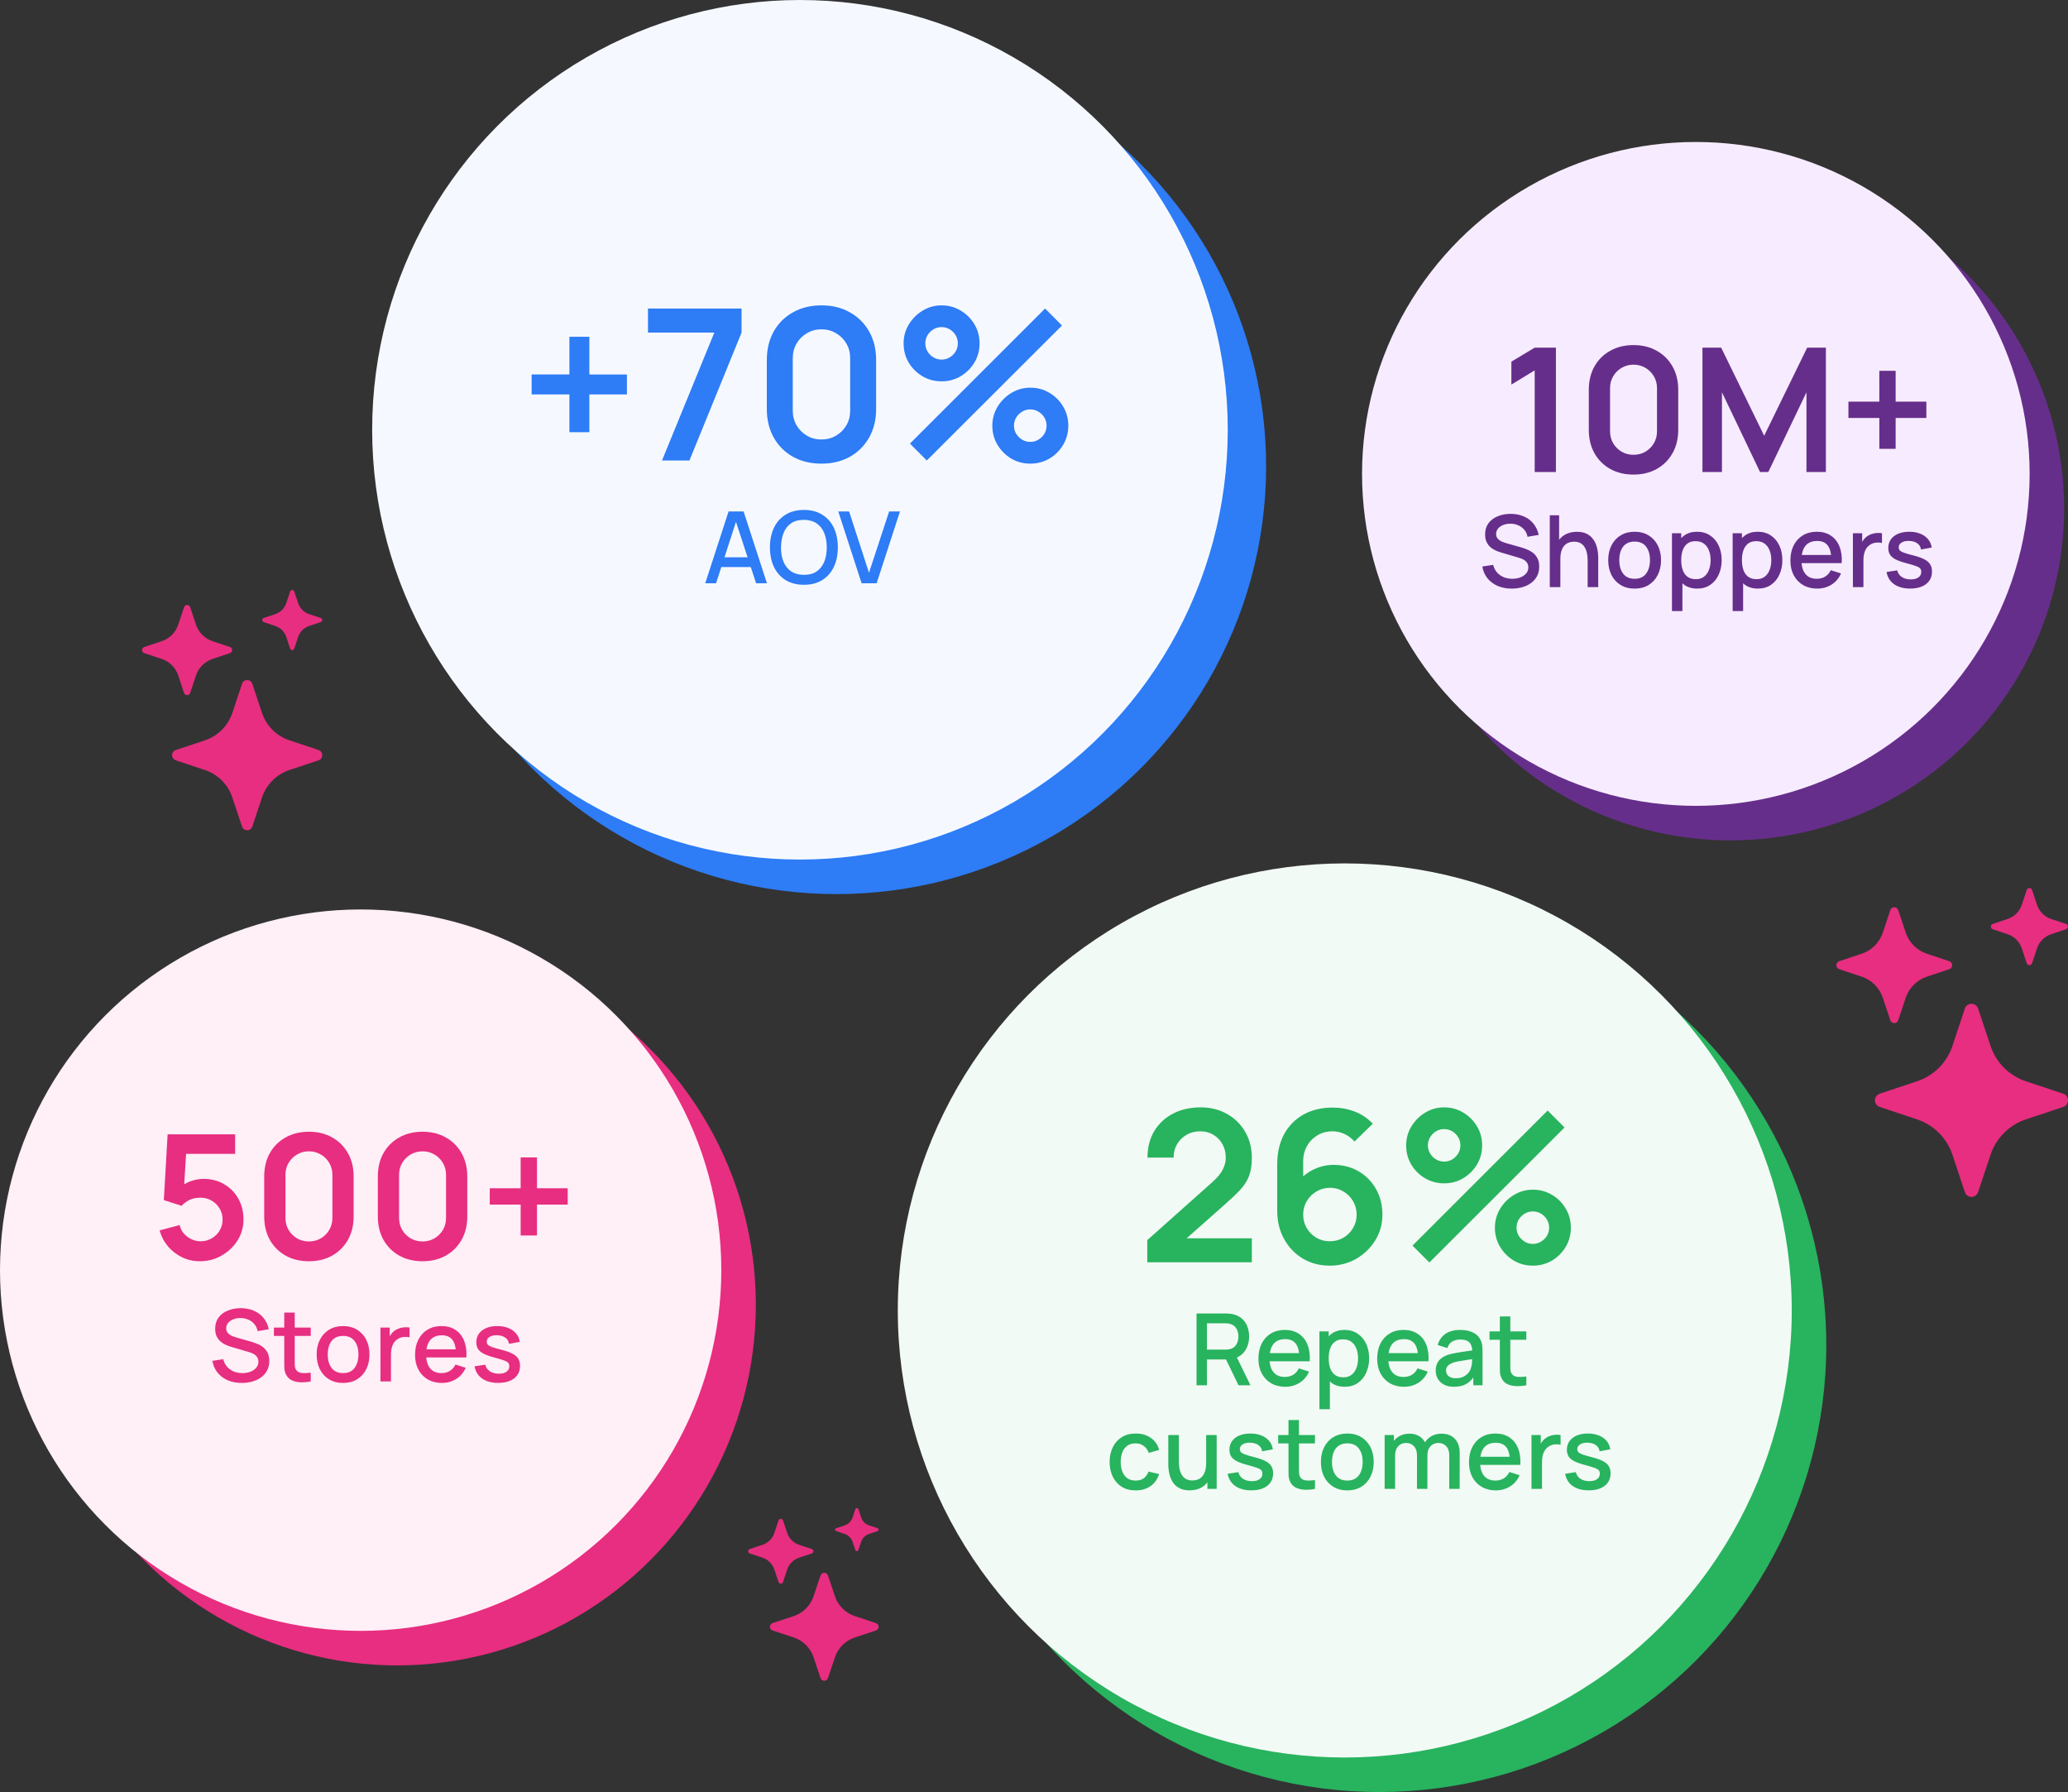 <svg width="539" height="467" viewBox="0 0 539 467" fill="none" xmlns="http://www.w3.org/2000/svg"><rect x="0" y="0" width="539" height="467" fill="#333333" stroke="none"/><ellipse cx="218" cy="121.5" rx="112" ry="111.5" fill="#2E7CF6"/><ellipse cx="451" cy="132.5" rx="87" ry="86.5" fill="#662E8B"/><circle cx="359.5" cy="350.5" r="116.5" fill="#28B35F"/><ellipse cx="103.5" cy="340" rx="93.5" ry="94" fill="#E72E80"/><circle cx="94" cy="331" r="94" fill="#FFEFF6"/><path d="M52.101 328.675c-1.65 0-3.188-.337-4.612-1.013-1.425-.69-2.655-1.635-3.69-2.835-1.02-1.2-1.755-2.595-2.205-4.185l5.22-1.395c.21.87.593 1.62 1.147 2.25.57.63 1.23 1.118 1.98 1.463.765.345 1.552.517 2.362.517 1.05 0 2.01-.255 2.88-.765.87-.51 1.56-1.192 2.07-2.047.51-.87.765-1.83.765-2.88 0-1.05-.263-2.003-.787-2.858-.51-.87-1.2-1.552-2.07-2.047-.87-.51-1.823-.765-2.857-.765-1.245 0-2.28.225-3.105.675-.81.45-1.433.93-1.867 1.44l-4.635-1.485.99-17.145h17.595v5.085H46.588l2.025-1.913-.72 11.925-.99-1.215c.84-.765 1.815-1.335 2.925-1.71 1.11-.375 2.183-.562 3.217-.562 2.025 0 3.817.465 5.378 1.395 1.575.915 2.805 2.167 3.69 3.757.9 1.59 1.35 3.398 1.35 5.423s-.525 3.862-1.575 5.512c-1.05 1.635-2.438 2.94-4.162 3.915-1.71.976-3.585 1.463-5.625 1.463zm28.415 0c-2.295 0-4.32-.487-6.075-1.463-1.755-.99-3.127-2.362-4.117-4.117-.975-1.755-1.462-3.78-1.462-6.075v-10.44c0-2.295.487-4.32 1.462-6.075.99-1.755 2.362-3.12 4.117-4.095 1.755-.99 3.78-1.485 6.075-1.485 2.295 0 4.312.495 6.053 1.485 1.755.975 3.127 2.34 4.117 4.095.99 1.755 1.485 3.78 1.485 6.075v10.44c0 2.295-.495 4.32-1.485 6.075-.99 1.755-2.362 3.127-4.117 4.117-1.74.976-3.757 1.463-6.053 1.463zm0-5.153c1.14 0 2.175-.27 3.105-.81.93-.555 1.665-1.29 2.205-2.205.54-.93.81-1.965.81-3.105v-11.227c0-1.155-.27-2.19-.81-3.105-.54-.93-1.275-1.665-2.205-2.205-.93-.555-1.965-.833-3.105-.833-1.14 0-2.175.278-3.105.833-.93.54-1.665 1.275-2.205 2.205-.54.915-.81 1.95-.81 3.105v11.227c0 1.14.27 2.175.81 3.105.54.915 1.275 1.65 2.205 2.205.93.54 1.965.81 3.105.81zm29.619 5.153c-2.295 0-4.32-.487-6.075-1.463-1.755-.99-3.128-2.362-4.118-4.117-.975-1.755-1.462-3.78-1.462-6.075v-10.44c0-2.295.487-4.32 1.462-6.075.99-1.755 2.363-3.12 4.118-4.095 1.755-.99 3.78-1.485 6.075-1.485 2.295 0 4.312.495 6.052 1.485 1.755.975 3.128 2.34 4.118 4.095.99 1.755 1.485 3.78 1.485 6.075v10.44c0 2.295-.495 4.32-1.485 6.075-.99 1.755-2.363 3.127-4.118 4.117-1.74.976-3.757 1.463-6.052 1.463zm0-5.153c1.14 0 2.175-.27 3.105-.81.93-.555 1.665-1.29 2.205-2.205.54-.93.81-1.965.81-3.105v-11.227c0-1.155-.27-2.19-.81-3.105-.54-.93-1.275-1.665-2.205-2.205-.93-.555-1.965-.833-3.105-.833s-2.175.278-3.105.833c-.93.54-1.665 1.275-2.205 2.205-.54.915-.81 1.95-.81 3.105v11.227c0 1.14.27 2.175.81 3.105.54.915 1.275 1.65 2.205 2.205.93.54 1.965.81 3.105.81zm25.569-1.552v-8.055h-8.055v-4.253h8.055v-8.032h4.252v8.032h8.01v4.253h-8.01v8.055h-4.252zM63.011 360.39c-1.343 0-2.557-.23-3.64-.689-1.075-.468-1.963-1.131-2.665-1.989-.693-.867-1.144-1.894-1.352-3.081l2.834-.429c.286 1.144.884 2.037 1.794 2.678.91.633 1.972.949 3.185.949.754 0 1.447-.117 2.08-.351.633-.243 1.14-.585 1.521-1.027.39-.451.585-.988.585-1.612 0-.338-.061-.637-.182-.897-.113-.26-.273-.485-.481-.676-.199-.199-.446-.368-.741-.507-.286-.147-.602-.273-.949-.377l-4.797-1.417c-.468-.139-.945-.316-1.43-.533-.485-.225-.932-.516-1.339-.871-.399-.364-.724-.81-.975-1.339-.251-.537-.377-1.187-.377-1.95 0-1.153.295-2.128.884-2.925.598-.806 1.404-1.413 2.418-1.82 1.014-.416 2.149-.624 3.406-.624 1.265.017 2.396.243 3.393.676 1.005.433 1.837 1.057 2.496 1.872.667.806 1.127 1.785 1.378 2.938l-2.912.494c-.13-.702-.407-1.304-.832-1.807-.425-.511-.945-.901-1.56-1.17-.615-.277-1.283-.42-2.002-.429-.693-.017-1.33.087-1.911.312-.572.225-1.031.542-1.378.949-.338.407-.507.875-.507 1.404 0 .52.152.94.455 1.261.303.321.676.576 1.118.767.451.182.897.334 1.339.455l3.458.975c.433.121.923.286 1.469.494.555.199 1.088.481 1.599.845.52.364.949.849 1.287 1.456.338.598.507 1.352.507 2.262 0 .945-.191 1.777-.572 2.496-.381.711-.906 1.309-1.573 1.794-.659.477-1.421.836-2.288 1.079-.867.243-1.781.364-2.743.364zm17.98-.39c-.884.173-1.751.247-2.6.221-.849-.026-1.608-.191-2.275-.494s-1.17-.78-1.508-1.43c-.303-.581-.468-1.17-.494-1.768-.017-.607-.026-1.291-.026-2.054V342.06h2.73v12.285c0 .563.004 1.053.013 1.469.017.416.108.767.273 1.053.312.537.806.845 1.482.923.685.069 1.486.039 2.405-.091V360zm-9.594-11.856v-2.184h9.594v2.184h-9.594zm18.016 12.246c-1.404 0-2.622-.316-3.653-.949-1.031-.633-1.829-1.504-2.392-2.613-.555-1.118-.832-2.405-.832-3.861 0-1.465.286-2.752.858-3.861.572-1.118 1.374-1.985 2.405-2.6 1.031-.624 2.236-.936 3.614-.936 1.404 0 2.622.316 3.653.949 1.031.633 1.829 1.504 2.392 2.613.563 1.109.845 2.388.845 3.835 0 1.465-.286 2.756-.858 3.874-.563 1.109-1.361 1.98-2.392 2.613-1.031.624-2.245.936-3.64.936zm0-2.561c1.343 0 2.344-.451 3.003-1.352.667-.91 1.001-2.08 1.001-3.51 0-1.465-.338-2.635-1.014-3.51-.667-.884-1.664-1.326-2.99-1.326-.91 0-1.66.208-2.249.624-.589.407-1.027.975-1.313 1.703-.286.719-.429 1.556-.429 2.509 0 1.473.338 2.652 1.014 3.536.676.884 1.668 1.326 2.977 1.326zM99.161 360v-14.04h2.418v3.406l-.338-.442c.173-.451.398-.862.676-1.235.277-.381.598-.693.962-.936.355-.26.749-.459 1.183-.598.442-.147.892-.234 1.352-.26.459-.035.901-.013 1.326.065v2.548c-.46-.121-.971-.156-1.534-.104-.555.052-1.066.23-1.534.533-.442.286-.793.633-1.053 1.04-.252.407-.434.862-.546 1.365-.113.494-.169 1.018-.169 1.573V360h-2.743zm16.028.39c-1.396 0-2.622-.303-3.679-.91-1.049-.615-1.868-1.469-2.457-2.561-.581-1.101-.871-2.375-.871-3.822 0-1.534.286-2.864.858-3.991.58-1.127 1.386-1.998 2.418-2.613 1.031-.615 2.231-.923 3.601-.923 1.43 0 2.647.334 3.653 1.001 1.005.659 1.755 1.599 2.249 2.821.502 1.222.702 2.674.598 4.355h-2.717v-.988c-.018-1.629-.33-2.834-.936-3.614-.598-.78-1.513-1.17-2.743-1.17-1.361 0-2.384.429-3.068 1.287-.685.858-1.027 2.097-1.027 3.718 0 1.543.342 2.739 1.027 3.588.684.841 1.672 1.261 2.964 1.261.849 0 1.581-.191 2.197-.572.624-.39 1.109-.945 1.456-1.664l2.665.845c-.546 1.257-1.374 2.232-2.483 2.925-1.11.685-2.345 1.027-3.705 1.027zm-5.005-6.643v-2.119h10.023v2.119h-10.023zm19.66 6.63c-1.707 0-3.098-.377-4.173-1.131-1.074-.754-1.733-1.816-1.976-3.185l2.782-.429c.174.728.572 1.304 1.196 1.729.633.416 1.417.624 2.353.624.85 0 1.513-.173 1.989-.52.486-.347.728-.823.728-1.43 0-.355-.086-.641-.26-.858-.164-.225-.515-.438-1.053-.637-.537-.199-1.356-.446-2.457-.741-1.204-.312-2.162-.646-2.873-1.001-.702-.364-1.204-.784-1.508-1.261-.294-.485-.442-1.07-.442-1.755 0-.849.226-1.59.676-2.223.451-.633 1.084-1.122 1.898-1.469.824-.347 1.786-.52 2.886-.52 1.075 0 2.033.169 2.873.507.841.338 1.521.819 2.041 1.443.52.615.832 1.339.936 2.171l-2.782.507c-.095-.676-.411-1.209-.949-1.599-.537-.39-1.235-.602-2.093-.637-.823-.035-1.49.104-2.002.416-.511.303-.767.724-.767 1.261 0 .312.096.576.286.793.2.217.581.425 1.144.624.564.199 1.396.438 2.496.715 1.179.303 2.115.641 2.808 1.014.694.364 1.188.802 1.482 1.313.304.503.455 1.114.455 1.833 0 1.387-.507 2.474-1.521 3.263-1.005.789-2.396 1.183-4.173 1.183z" fill="#E72E80"/><circle cx="350.5" cy="341.5" r="116.5" fill="#F2FAF5"/><path d="M299.027 328.945v-5.775l16.94-15.098c1.32-1.173 2.237-2.282 2.75-3.327.513-1.045.77-2.053.77-3.025 0-1.32-.284-2.493-.852-3.52-.569-1.045-1.357-1.87-2.365-2.475-.99-.605-2.136-.908-3.438-.908-1.375 0-2.594.321-3.657.963-1.045.623-1.861 1.457-2.448 2.502-.587 1.045-.862 2.173-.825 3.383h-6.82c0-2.64.587-4.941 1.76-6.903 1.192-1.961 2.823-3.483 4.895-4.565 2.09-1.081 4.501-1.622 7.233-1.622 2.53 0 4.803.568 6.82 1.705 2.016 1.118 3.602 2.677 4.757 4.675 1.155 1.98 1.733 4.262 1.733 6.847 0 1.889-.257 3.475-.77 4.758-.514 1.283-1.284 2.466-2.31 3.547-1.009 1.082-2.265 2.283-3.768 3.603l-12.017 10.642-.605-1.65h19.47v6.243h-27.253zm47.559.88c-2.585 0-4.914-.605-6.985-1.815-2.054-1.228-3.685-2.924-4.895-5.088-1.21-2.163-1.815-4.647-1.815-7.452v-12.045c0-3.007.596-5.619 1.787-7.838 1.21-2.218 2.897-3.932 5.06-5.142 2.182-1.21 4.712-1.815 7.59-1.815 1.999 0 3.896.339 5.693 1.017 1.796.66 3.391 1.724 4.785 3.19l-4.785 4.648c-.697-.825-1.549-1.476-2.558-1.953-.99-.476-2.035-.715-3.135-.715-1.54 0-2.887.367-4.042 1.1-1.155.715-2.054 1.66-2.695 2.833-.624 1.173-.935 2.429-.935 3.767v6.573l-1.21-1.32c1.136-1.32 2.502-2.347 4.097-3.08 1.595-.752 3.264-1.128 5.005-1.128 2.494 0 4.694.569 6.6 1.705 1.907 1.119 3.41 2.659 4.51 4.62 1.1 1.944 1.65 4.162 1.65 6.655 0 2.475-.632 4.721-1.897 6.738-1.247 1.998-2.906 3.593-4.978 4.785-2.071 1.173-4.354 1.76-6.847 1.76zm0-6.353c1.283 0 2.456-.302 3.52-.907 1.063-.623 1.906-1.458 2.53-2.503.641-1.063.962-2.236.962-3.52 0-1.283-.311-2.456-.935-3.52-.623-1.063-1.466-1.906-2.53-2.53-1.045-.641-2.209-.962-3.492-.962-1.284 0-2.457.321-3.52.962-1.064.624-1.907 1.467-2.53 2.53-.624 1.064-.935 2.237-.935 3.52 0 1.247.302 2.402.907 3.465.624 1.045 1.458 1.889 2.503 2.53 1.063.624 2.236.935 3.52.935zM372.551 329l-4.4-4.4 35.227-35.2 4.4 4.427L372.551 329zm26.977.825c-1.815 0-3.474-.44-4.977-1.32-1.485-.898-2.677-2.09-3.575-3.575-.898-1.503-1.348-3.172-1.348-5.005 0-1.797.459-3.447 1.375-4.95.917-1.503 2.127-2.704 3.63-3.603 1.504-.898 3.135-1.347 4.895-1.347 1.815 0 3.475.449 4.978 1.347 1.503.88 2.695 2.072 3.575 3.575.898 1.485 1.347 3.145 1.347 4.978 0 1.833-.449 3.502-1.347 5.005-.88 1.485-2.072 2.677-3.575 3.575-1.503.88-3.163 1.32-4.978 1.32zm0-5.665c.752 0 1.449-.193 2.09-.578.66-.385 1.183-.898 1.568-1.54.385-.641.577-1.347.577-2.117s-.192-1.476-.577-2.118c-.385-.641-.908-1.155-1.568-1.54-.641-.385-1.338-.577-2.09-.577-.77 0-1.475.192-2.117.577-.642.385-1.164.899-1.568 1.54-.385.642-.577 1.348-.577 2.118 0 .77.192 1.476.577 2.117.404.642.926 1.155 1.568 1.54s1.347.578 2.117.578zm-23.127-15.785c-1.815 0-3.474-.44-4.978-1.32-1.503-.898-2.704-2.09-3.602-3.575-.88-1.503-1.32-3.172-1.32-5.005 0-1.797.458-3.447 1.375-4.95.917-1.503 2.127-2.704 3.63-3.603 1.503-.898 3.135-1.347 4.895-1.347 1.815 0 3.465.449 4.95 1.347 1.503.88 2.704 2.072 3.602 3.575.899 1.485 1.348 3.145 1.348 4.978 0 1.833-.449 3.502-1.348 5.005-.898 1.485-2.099 2.677-3.602 3.575-1.485.88-3.135 1.32-4.95 1.32zm0-5.665c.77 0 1.476-.193 2.117-.578.642-.385 1.155-.898 1.54-1.539.385-.642.578-1.348.578-2.118 0-.77-.193-1.476-.578-2.118-.385-.641-.898-1.155-1.54-1.54-.641-.385-1.347-.577-2.117-.577s-1.476.192-2.118.577c-.641.385-1.155.899-1.54 1.54-.385.642-.577 1.348-.577 2.118 0 .77.192 1.476.577 2.118.385.641.899 1.154 1.54 1.539.642.385 1.348.578 2.118.578zM311.861 361v-18.72h7.566c.182 0 .407.009.676.026.268.009.524.035.767.078 1.04.165 1.906.52 2.6 1.066.702.546 1.226 1.235 1.573 2.067.346.832.52 1.751.52 2.756 0 1.491-.382 2.778-1.144 3.861-.763 1.075-1.907 1.746-3.432 2.015l-1.105.13h-5.304V361h-2.717zm10.946 0l-3.692-7.618 2.743-.702 4.056 8.32h-3.107zm-8.229-9.295h4.745c.173 0 .364-.009.572-.026.216-.017.42-.048.611-.091.554-.13 1.001-.368 1.339-.715.338-.355.58-.763.728-1.222.147-.459.221-.919.221-1.378 0-.459-.074-.914-.221-1.365-.148-.459-.39-.862-.728-1.209-.338-.355-.785-.598-1.339-.728-.191-.052-.395-.087-.611-.104-.208-.017-.399-.026-.572-.026h-4.745v6.864zm20.42 9.685c-1.395 0-2.622-.303-3.679-.91-1.049-.615-1.868-1.469-2.457-2.561-.581-1.101-.871-2.375-.871-3.822 0-1.534.286-2.864.858-3.991.581-1.127 1.387-1.998 2.418-2.613 1.031-.615 2.232-.923 3.601-.923 1.43 0 2.648.334 3.653 1.001 1.005.659 1.755 1.599 2.249 2.821.503 1.222.702 2.674.598 4.355h-2.717v-.988c-.017-1.629-.329-2.834-.936-3.614-.598-.78-1.512-1.17-2.743-1.17-1.361 0-2.383.429-3.068 1.287-.685.858-1.027 2.097-1.027 3.718 0 1.543.342 2.739 1.027 3.588.685.841 1.673 1.261 2.964 1.261.849 0 1.582-.191 2.197-.572.624-.39 1.109-.945 1.456-1.664l2.665.845c-.546 1.257-1.374 2.232-2.483 2.925-1.109.685-2.344 1.027-3.705 1.027zm-5.005-6.643v-2.119h10.023v2.119h-10.023zm20.502 6.643c-1.344 0-2.47-.325-3.38-.975-.91-.659-1.599-1.547-2.067-2.665-.468-1.118-.702-2.379-.702-3.783s.229-2.665.689-3.783c.468-1.118 1.152-1.998 2.054-2.639.91-.65 2.028-.975 3.354-.975 1.317 0 2.452.325 3.406.975.962.641 1.703 1.521 2.223 2.639.52 1.109.78 2.37.78 3.783 0 1.404-.26 2.669-.78 3.796-.512 1.118-1.244 2.002-2.197 2.652-.945.65-2.072.975-3.38.975zm-6.604 5.85v-20.28h2.418v10.101h.312v10.179h-2.73zm6.227-8.307c.866 0 1.581-.221 2.145-.663.572-.442.996-1.036 1.274-1.781.286-.754.429-1.595.429-2.522 0-.919-.143-1.751-.429-2.496-.278-.745-.707-1.339-1.287-1.781-.581-.442-1.322-.663-2.223-.663-.85 0-1.552.208-2.106.624-.546.416-.954.997-1.222 1.742-.26.745-.39 1.603-.39 2.574 0 .971.13 1.829.39 2.574.26.745.671 1.33 1.235 1.755.563.425 1.291.637 2.184.637zm15.831 2.457c-1.395 0-2.622-.303-3.679-.91-1.049-.615-1.868-1.469-2.457-2.561-.581-1.101-.871-2.375-.871-3.822 0-1.534.286-2.864.858-3.991.581-1.127 1.387-1.998 2.418-2.613 1.031-.615 2.232-.923 3.601-.923 1.43 0 2.648.334 3.653 1.001 1.005.659 1.755 1.599 2.249 2.821.503 1.222.702 2.674.598 4.355h-2.717v-.988c-.017-1.629-.329-2.834-.936-3.614-.598-.78-1.512-1.17-2.743-1.17-1.361 0-2.383.429-3.068 1.287-.685.858-1.027 2.097-1.027 3.718 0 1.543.342 2.739 1.027 3.588.685.841 1.673 1.261 2.964 1.261.849 0 1.582-.191 2.197-.572.624-.39 1.109-.945 1.456-1.664l2.665.845c-.546 1.257-1.374 2.232-2.483 2.925-1.109.685-2.344 1.027-3.705 1.027zm-5.005-6.643v-2.119h10.023v2.119h-10.023zm18.003 6.643c-1.04 0-1.911-.191-2.613-.572-.702-.39-1.235-.901-1.599-1.534-.355-.641-.533-1.343-.533-2.106 0-.711.126-1.335.377-1.872.251-.537.624-.992 1.118-1.365.494-.381 1.101-.689 1.82-.923.624-.182 1.33-.342 2.119-.481.789-.139 1.616-.269 2.483-.39.875-.121 1.742-.243 2.6-.364l-.988.546c.017-1.101-.217-1.915-.702-2.444-.477-.537-1.3-.806-2.47-.806-.737 0-1.413.173-2.028.52-.615.338-1.044.901-1.287 1.69l-2.535-.78c.347-1.205 1.005-2.162 1.976-2.873.979-.711 2.279-1.066 3.9-1.066 1.257 0 2.349.217 3.276.65.936.425 1.621 1.101 2.054 2.028.225.459.364.945.416 1.456.052.511.078 1.062.078 1.651V361h-2.405v-3.211l.468.416c-.581 1.075-1.322 1.876-2.223 2.405-.893.52-1.993.78-3.302.78zm.481-2.223c.771 0 1.434-.134 1.989-.403.555-.277 1.001-.628 1.339-1.053.338-.425.559-.867.663-1.326.147-.416.23-.884.247-1.404.026-.52.039-.936.039-1.248l.884.325c-.858.13-1.638.247-2.34.351-.702.104-1.339.208-1.911.312-.563.095-1.066.212-1.508.351-.373.13-.706.286-1.001.468-.286.182-.516.403-.689.663-.165.26-.247.576-.247.949 0 .364.091.702.273 1.014.182.303.459.546.832.728.373.182.849.273 1.43.273zM397.819 361c-.884.173-1.751.247-2.6.221-.85-.026-1.608-.191-2.275-.494-.668-.303-1.17-.78-1.508-1.43-.304-.581-.468-1.17-.494-1.768-.018-.607-.026-1.291-.026-2.054V343.06h2.73v12.285c0 .563.004 1.053.013 1.469.017.416.108.767.273 1.053.312.537.806.845 1.482.923.684.069 1.486.039 2.405-.091V361zm-9.594-11.856v-2.184h9.594v2.184h-9.594zm-92.232 39.246c-1.439 0-2.661-.321-3.666-.962-1.006-.641-1.777-1.521-2.314-2.639-.529-1.118-.798-2.388-.806-3.809.008-1.447.286-2.726.832-3.835.546-1.118 1.326-1.993 2.34-2.626 1.014-.633 2.231-.949 3.653-.949 1.534 0 2.842.381 3.926 1.144 1.092.763 1.811 1.807 2.158 3.133l-2.704.78c-.269-.789-.711-1.4-1.326-1.833-.607-.442-1.305-.663-2.093-.663-.893 0-1.625.212-2.197.637-.572.416-.997.988-1.274 1.716-.278.728-.421 1.56-.429 2.496.008 1.447.338 2.617.988 3.51.658.893 1.629 1.339 2.912 1.339.875 0 1.581-.199 2.119-.598.546-.407.962-.988 1.248-1.742l2.756.65c-.46 1.369-1.218 2.422-2.275 3.159-1.058.728-2.34 1.092-3.848 1.092zm14.062-.013c-.971 0-1.785-.156-2.444-.468-.659-.312-1.196-.719-1.612-1.222-.407-.511-.719-1.066-.936-1.664-.217-.598-.364-1.183-.442-1.755-.078-.572-.117-1.075-.117-1.508v-7.8h2.756v6.903c0 .546.043 1.109.13 1.69.095.572.269 1.105.52 1.599.26.494.62.893 1.079 1.196.468.303 1.075.455 1.82.455.485 0 .945-.078 1.378-.234.433-.165.81-.425 1.131-.78.329-.355.585-.823.767-1.404.191-.581.286-1.287.286-2.119l1.69.637c0 1.274-.238 2.401-.715 3.38-.477.971-1.161 1.729-2.054 2.275-.893.546-1.972.819-3.237.819zm4.641-.377v-4.056h-.325v-9.984h2.743V388h-2.418zm11.433.377c-1.707 0-3.098-.377-4.173-1.131-1.074-.754-1.733-1.816-1.976-3.185l2.782-.429c.174.728.572 1.304 1.196 1.729.633.416 1.417.624 2.353.624.85 0 1.513-.173 1.989-.52.486-.347.728-.823.728-1.43 0-.355-.086-.641-.26-.858-.164-.225-.515-.438-1.053-.637-.537-.199-1.356-.446-2.457-.741-1.204-.312-2.162-.646-2.873-1.001-.702-.364-1.204-.784-1.508-1.261-.294-.485-.442-1.07-.442-1.755 0-.849.226-1.59.676-2.223.451-.633 1.084-1.122 1.898-1.469.824-.347 1.786-.52 2.886-.52 1.075 0 2.033.169 2.873.507.841.338 1.521.819 2.041 1.443.52.615.832 1.339.936 2.171l-2.782.507c-.095-.676-.411-1.209-.949-1.599-.537-.39-1.235-.602-2.093-.637-.823-.035-1.49.104-2.002.416-.511.303-.767.724-.767 1.261 0 .312.096.576.286.793.2.217.581.425 1.144.624.564.199 1.396.438 2.496.715 1.179.303 2.115.641 2.808 1.014.694.364 1.188.802 1.482 1.313.304.503.455 1.114.455 1.833 0 1.387-.507 2.474-1.521 3.263-1.005.789-2.396 1.183-4.173 1.183zm16.605-.377c-.884.173-1.751.247-2.6.221-.85-.026-1.608-.191-2.275-.494-.668-.303-1.17-.78-1.508-1.43-.304-.581-.468-1.17-.494-1.768-.018-.607-.026-1.291-.026-2.054V370.06h2.73v12.285c0 .563.004 1.053.013 1.469.017.416.108.767.273 1.053.312.537.806.845 1.482.923.684.069 1.486.039 2.405-.091V388zm-9.594-11.856v-2.184h9.594v2.184h-9.594zm18.016 12.246c-1.404 0-2.622-.316-3.653-.949-1.031-.633-1.829-1.504-2.392-2.613-.555-1.118-.832-2.405-.832-3.861 0-1.465.286-2.752.858-3.861.572-1.118 1.374-1.985 2.405-2.6 1.031-.624 2.236-.936 3.614-.936 1.404 0 2.622.316 3.653.949 1.031.633 1.829 1.504 2.392 2.613s.845 2.388.845 3.835c0 1.465-.286 2.756-.858 3.874-.563 1.109-1.361 1.98-2.392 2.613-1.031.624-2.245.936-3.64.936zm0-2.561c1.343 0 2.344-.451 3.003-1.352.667-.91 1.001-2.08 1.001-3.51 0-1.465-.338-2.635-1.014-3.51-.667-.884-1.664-1.326-2.99-1.326-.91 0-1.66.208-2.249.624-.589.407-1.027.975-1.313 1.703-.286.719-.429 1.556-.429 2.509 0 1.473.338 2.652 1.014 3.536.676.884 1.668 1.326 2.977 1.326zM377.725 388l.013-8.749c0-1.014-.26-1.803-.78-2.366-.52-.572-1.205-.858-2.054-.858-.52 0-.997.121-1.43.364-.425.234-.772.589-1.04 1.066-.26.468-.39 1.057-.39 1.768l-1.313-.663c-.018-.988.19-1.855.624-2.6.442-.745 1.04-1.322 1.794-1.729.754-.416 1.599-.624 2.535-.624 1.516 0 2.691.455 3.523 1.365.832.91 1.248 2.119 1.248 3.627l-.013 9.399h-2.717zm-16.835 0v-14.04h2.418v4.056h.312V388h-2.73zm8.424 0l.013-8.697c0-1.023-.26-1.824-.78-2.405-.512-.581-1.201-.871-2.067-.871-.858 0-1.552.295-2.08.884-.52.589-.78 1.361-.78 2.314l-1.3-.832c0-.919.221-1.738.663-2.457.442-.719 1.04-1.287 1.794-1.703.754-.416 1.607-.624 2.561-.624.996 0 1.846.212 2.548.637.702.416 1.235 1.001 1.599 1.755.372.754.559 1.629.559 2.626l-.013 9.373h-2.717zm20.566.39c-1.396 0-2.622-.303-3.679-.91-1.049-.615-1.868-1.469-2.457-2.561-.581-1.101-.871-2.375-.871-3.822 0-1.534.286-2.864.858-3.991.58-1.127 1.386-1.998 2.418-2.613 1.031-.615 2.231-.923 3.601-.923 1.43 0 2.647.334 3.653 1.001 1.005.659 1.755 1.599 2.249 2.821.502 1.222.702 2.674.598 4.355h-2.717v-.988c-.018-1.629-.33-2.834-.936-3.614-.598-.78-1.513-1.17-2.743-1.17-1.361 0-2.384.429-3.068 1.287-.685.858-1.027 2.097-1.027 3.718 0 1.543.342 2.739 1.027 3.588.684.841 1.672 1.261 2.964 1.261.849 0 1.581-.191 2.197-.572.624-.39 1.109-.945 1.456-1.664l2.665.845c-.546 1.257-1.374 2.232-2.483 2.925-1.11.685-2.345 1.027-3.705 1.027zm-5.005-6.643v-2.119h10.023v2.119h-10.023zM399.166 388v-14.04h2.418v3.406l-.338-.442c.174-.451.399-.862.676-1.235.278-.381.598-.693.962-.936.356-.26.75-.459 1.183-.598.442-.147.893-.234 1.352-.26.46-.035.902-.013 1.326.065v2.548c-.459-.121-.97-.156-1.534-.104-.554.052-1.066.23-1.534.533-.442.286-.793.633-1.053 1.04-.251.407-.433.862-.546 1.365-.112.494-.169 1.018-.169 1.573V388h-2.743zm14.916.377c-1.707 0-3.098-.377-4.173-1.131-1.074-.754-1.733-1.816-1.976-3.185l2.782-.429c.174.728.572 1.304 1.196 1.729.633.416 1.417.624 2.353.624.85 0 1.513-.173 1.989-.52.486-.347.728-.823.728-1.43 0-.355-.086-.641-.26-.858-.164-.225-.515-.438-1.053-.637-.537-.199-1.356-.446-2.457-.741-1.204-.312-2.162-.646-2.873-1.001-.702-.364-1.204-.784-1.508-1.261-.294-.485-.442-1.07-.442-1.755 0-.849.226-1.59.676-2.223.451-.633 1.084-1.122 1.898-1.469.824-.347 1.786-.52 2.886-.52 1.075 0 2.033.169 2.873.507.841.338 1.521.819 2.041 1.443.52.615.832 1.339.936 2.171l-2.782.507c-.095-.676-.411-1.209-.949-1.599-.537-.39-1.235-.602-2.093-.637-.823-.035-1.49.104-2.002.416-.511.303-.767.724-.767 1.261 0 .312.096.576.286.793.2.217.581.425 1.144.624.564.199 1.396.438 2.496.715 1.179.303 2.115.641 2.808 1.014.694.364 1.188.802 1.482 1.313.304.503.455 1.114.455 1.833 0 1.387-.507 2.474-1.521 3.263-1.005.789-2.396 1.183-4.173 1.183z" fill="#28B35F"/><ellipse cx="208.5" cy="112" rx="111.5" ry="112" fill="#F5F9FF"/><path d="M148.41 112.63v-9.845h-9.845v-5.197h9.845V87.77h5.198v9.818h9.79v5.197h-9.79v9.845h-5.198zm24.133 7.37l13.64-33.33h-17.297V80.4h24.392v6.27L179.693 120h-7.15zm41.564.825c-2.805 0-5.28-.596-7.425-1.788-2.145-1.21-3.822-2.887-5.032-5.032-1.192-2.145-1.788-4.62-1.788-7.425V93.82c0-2.805.596-5.28 1.788-7.425 1.21-2.145 2.887-3.813 5.032-5.005 2.145-1.21 4.62-1.815 7.425-1.815 2.805 0 5.271.605 7.398 1.815 2.145 1.192 3.822 2.86 5.032 5.005s1.815 4.62 1.815 7.425v12.76c0 2.805-.605 5.28-1.815 7.425-1.21 2.145-2.887 3.822-5.032 5.032-2.127 1.192-4.593 1.788-7.398 1.788zm0-6.298c1.393 0 2.658-.33 3.795-.99 1.137-.678 2.035-1.576 2.695-2.695.66-1.136.99-2.401.99-3.795V93.325c0-1.412-.33-2.677-.99-3.795-.66-1.137-1.558-2.035-2.695-2.695-1.137-.678-2.402-1.018-3.795-1.018-1.393 0-2.658.339-3.795 1.018-1.137.66-2.035 1.558-2.695 2.695-.66 1.118-.99 2.383-.99 3.795v13.722c0 1.394.33 2.659.99 3.795.66 1.119 1.558 2.017 2.695 2.695 1.137.66 2.402.99 3.795.99zM241.563 120l-4.4-4.4 35.228-35.2 4.4 4.428L241.563 120zm26.978.825c-1.815 0-3.474-.44-4.978-1.32-1.485-.898-2.676-2.09-3.575-3.575-.898-1.503-1.347-3.172-1.347-5.005 0-1.797.458-3.447 1.375-4.95.916-1.503 2.126-2.704 3.63-3.603 1.503-.898 3.135-1.347 4.895-1.347 1.815 0 3.474.449 4.977 1.347 1.504.88 2.695 2.072 3.575 3.575.899 1.485 1.348 3.145 1.348 4.978 0 1.833-.449 3.502-1.348 5.005-.88 1.485-2.071 2.677-3.575 3.575-1.503.88-3.162 1.32-4.977 1.32zm0-5.665c.751 0 1.448-.193 2.09-.578.66-.385 1.182-.898 1.567-1.54.385-.641.578-1.347.578-2.117s-.193-1.476-.578-2.118c-.385-.641-.907-1.155-1.567-1.54-.642-.385-1.339-.577-2.09-.577-.77 0-1.476.192-2.118.577-.641.385-1.164.899-1.567 1.54-.385.642-.578 1.348-.578 2.118 0 .77.193 1.476.578 2.117.403.642.926 1.155 1.567 1.54.642.385 1.348.578 2.118.578zm-23.128-15.785c-1.815 0-3.474-.44-4.977-1.32-1.504-.898-2.704-2.09-3.603-3.575-.88-1.503-1.32-3.172-1.32-5.005 0-1.797.459-3.447 1.375-4.95.917-1.503 2.127-2.704 3.63-3.603 1.504-.898 3.135-1.347 4.895-1.347 1.815 0 3.465.449 4.95 1.347 1.504.88 2.704 2.072 3.603 3.575.898 1.485 1.347 3.144 1.347 4.978s-.449 3.502-1.347 5.005c-.899 1.485-2.099 2.677-3.603 3.575-1.485.88-3.135 1.32-4.95 1.32zm0-5.665c.77 0 1.476-.193 2.118-.578.641-.385 1.155-.898 1.54-1.54s.577-1.347.577-2.118c0-.77-.192-1.476-.577-2.118-.385-.642-.899-1.155-1.54-1.54-.642-.385-1.348-.578-2.118-.578-.77 0-1.476.193-2.117.578-.642.385-1.155.898-1.54 1.54s-.578 1.347-.578 2.118c0 .77.193 1.476.578 2.118.385.642.898 1.155 1.54 1.54.641.385 1.347.578 2.117.578zM183.812 152l6.084-18.72h3.913l6.084 18.72h-2.821l-5.603-17.082h.702L186.633 152h-2.821zm3.159-4.225v-2.548h9.776v2.548h-9.776zm22.559 4.615c-1.872 0-3.466-.407-4.784-1.222-1.317-.823-2.327-1.967-3.029-3.432-.693-1.465-1.04-3.163-1.04-5.096 0-1.933.347-3.631 1.04-5.096.702-1.465 1.712-2.604 3.029-3.419 1.318-.823 2.912-1.235 4.784-1.235 1.864 0 3.454.412 4.771 1.235 1.326.815 2.336 1.954 3.029 3.419.694 1.465 1.04 3.163 1.04 5.096 0 1.933-.346 3.631-1.04 5.096-.693 1.465-1.703 2.609-3.029 3.432-1.317.815-2.907 1.222-4.771 1.222zm0-2.587c1.326.017 2.427-.273 3.302-.871.884-.607 1.547-1.447 1.989-2.522.442-1.083.663-2.34.663-3.77 0-1.43-.221-2.678-.663-3.744-.442-1.075-1.105-1.911-1.989-2.509-.875-.598-1.976-.901-3.302-.91-1.326-.017-2.431.273-3.315.871-.875.598-1.534 1.439-1.976 2.522-.442 1.083-.667 2.34-.676 3.77-.008 1.43.208 2.682.65 3.757.442 1.066 1.105 1.898 1.989 2.496.893.598 2.002.901 3.328.91zM224.57 152l-6.084-18.72h2.821l5.187 15.977 5.252-15.977h2.821L228.483 152h-3.913z" fill="#2E7CF6"/><ellipse cx="442" cy="123.5" rx="87" ry="86.5" fill="#F7ECFF"/><path d="M399.997 123V96.517l-6.075 3.712v-5.985l6.075-3.645h5.535V123h-5.535zm25.762.675c-2.295 0-4.32-.487-6.075-1.463-1.755-.99-3.128-2.362-4.118-4.117-.975-1.755-1.462-3.78-1.462-6.075v-10.44c0-2.295.487-4.32 1.462-6.075.99-1.755 2.363-3.12 4.118-4.095 1.755-.99 3.78-1.485 6.075-1.485 2.295 0 4.312.495 6.052 1.485 1.755.975 3.128 2.34 4.118 4.095.99 1.755 1.485 3.78 1.485 6.075v10.44c0 2.295-.495 4.32-1.485 6.075-.99 1.755-2.363 3.127-4.118 4.117-1.74.976-3.757 1.463-6.052 1.463zm0-5.153c1.14 0 2.175-.27 3.105-.81.93-.555 1.665-1.29 2.205-2.205.54-.93.81-1.965.81-3.105v-11.227c0-1.155-.27-2.19-.81-3.105-.54-.93-1.275-1.665-2.205-2.205-.93-.555-1.965-.833-3.105-.833s-2.175.278-3.105.833c-.93.54-1.665 1.275-2.205 2.205-.54.915-.81 1.95-.81 3.105v11.227c0 1.14.27 2.175.81 3.105.54.915 1.275 1.65 2.205 2.205.93.54 1.965.81 3.105.81zM443.723 123V90.6h4.882l11.205 22.95 11.205-22.95h4.883V123h-5.063v-20.768L460.89 123h-2.16l-9.922-20.768V123h-5.085zm46.101-6.03v-8.055h-8.055v-4.253h8.055V96.63h4.253v8.032h8.01v4.253h-8.01v8.055h-4.253zM394.001 153.39c-1.343 0-2.556-.23-3.64-.689-1.074-.468-1.963-1.131-2.665-1.989-.693-.867-1.144-1.894-1.352-3.081l2.834-.429c.286 1.144.884 2.037 1.794 2.678.91.633 1.972.949 3.185.949.754 0 1.448-.117 2.08-.351.633-.243 1.14-.585 1.521-1.027.39-.451.585-.988.585-1.612 0-.338-.06-.637-.182-.897-.112-.26-.273-.485-.481-.676-.199-.199-.446-.368-.741-.507-.286-.147-.602-.273-.949-.377l-4.797-1.417c-.468-.139-.944-.316-1.43-.533-.485-.225-.931-.516-1.339-.871-.398-.364-.723-.81-.975-1.339-.251-.537-.377-1.187-.377-1.95 0-1.153.295-2.128.884-2.925.598-.806 1.404-1.413 2.418-1.82 1.014-.416 2.15-.624 3.406-.624 1.266.017 2.397.243 3.393.676 1.006.433 1.838 1.057 2.496 1.872.668.806 1.127 1.785 1.378 2.938l-2.912.494c-.13-.702-.407-1.304-.832-1.807-.424-.511-.944-.901-1.56-1.17-.615-.277-1.282-.42-2.002-.429-.693-.017-1.33.087-1.911.312-.572.225-1.031.542-1.378.949-.338.407-.507.875-.507 1.404 0 .52.152.94.455 1.261.304.321.676.576 1.118.767.451.182.897.334 1.339.455l3.458.975c.434.121.923.286 1.469.494.555.199 1.088.481 1.599.845.52.364.949.849 1.287 1.456.338.598.507 1.352.507 2.262 0 .945-.19 1.777-.572 2.496-.381.711-.905 1.309-1.573 1.794-.658.477-1.421.836-2.288 1.079-.866.243-1.781.364-2.743.364zm19.801-.39v-6.903c0-.546-.048-1.105-.143-1.677-.087-.581-.26-1.118-.52-1.612-.252-.494-.611-.893-1.079-1.196-.46-.303-1.062-.455-1.807-.455-.486 0-.945.082-1.378.247-.434.156-.815.412-1.144.767-.321.355-.577.823-.767 1.404-.182.581-.273 1.287-.273 2.119l-1.69-.637c0-1.274.238-2.396.715-3.367.476-.979 1.161-1.742 2.054-2.288.892-.546 1.971-.819 3.237-.819.97 0 1.785.156 2.444.468.658.312 1.191.724 1.599 1.235.416.503.732 1.053.949 1.651.216.598.364 1.183.442 1.755.078.572.117 1.075.117 1.508v7.8h-2.756zm-9.867 0v-18.72h2.431v10.101h.325V153h-2.756zm22.106.39c-1.404 0-2.622-.316-3.653-.949-1.032-.633-1.829-1.504-2.392-2.613-.555-1.118-.832-2.405-.832-3.861 0-1.465.286-2.752.858-3.861.572-1.118 1.373-1.985 2.405-2.6 1.031-.624 2.236-.936 3.614-.936 1.404 0 2.621.316 3.653.949 1.031.633 1.828 1.504 2.392 2.613.563 1.109.845 2.388.845 3.835 0 1.465-.286 2.756-.858 3.874-.564 1.109-1.361 1.98-2.392 2.613-1.032.624-2.245.936-3.64.936zm0-2.561c1.343 0 2.344-.451 3.003-1.352.667-.91 1.001-2.08 1.001-3.51 0-1.465-.338-2.635-1.014-3.51-.668-.884-1.664-1.326-2.99-1.326-.91 0-1.66.208-2.249.624-.59.407-1.027.975-1.313 1.703-.286.719-.429 1.556-.429 2.509 0 1.473.338 2.652 1.014 3.536.676.884 1.668 1.326 2.977 1.326zm16.338 2.561c-1.344 0-2.47-.325-3.38-.975-.91-.659-1.599-1.547-2.067-2.665-.468-1.118-.702-2.379-.702-3.783s.229-2.665.689-3.783c.468-1.118 1.152-1.998 2.054-2.639.91-.65 2.028-.975 3.354-.975 1.317 0 2.452.325 3.406.975.962.641 1.703 1.521 2.223 2.639.52 1.109.78 2.37.78 3.783 0 1.404-.26 2.669-.78 3.796-.512 1.118-1.244 2.002-2.197 2.652-.945.65-2.072.975-3.38.975zm-6.604 5.85v-20.28h2.418v10.101h.312v10.179h-2.73zm6.227-8.307c.866 0 1.581-.221 2.145-.663.572-.442.996-1.036 1.274-1.781.286-.754.429-1.595.429-2.522 0-.919-.143-1.751-.429-2.496-.278-.745-.707-1.339-1.287-1.781-.581-.442-1.322-.663-2.223-.663-.85 0-1.552.208-2.106.624-.546.416-.954.997-1.222 1.742-.26.745-.39 1.603-.39 2.574 0 .971.13 1.829.39 2.574.26.745.671 1.33 1.235 1.755.563.425 1.291.637 2.184.637zm16.195 2.457c-1.343 0-2.47-.325-3.38-.975-.91-.659-1.599-1.547-2.067-2.665-.468-1.118-.702-2.379-.702-3.783s.23-2.665.689-3.783c.468-1.118 1.153-1.998 2.054-2.639.91-.65 2.028-.975 3.354-.975 1.317 0 2.453.325 3.406.975.962.641 1.703 1.521 2.223 2.639.52 1.109.78 2.37.78 3.783 0 1.404-.26 2.669-.78 3.796-.511 1.118-1.244 2.002-2.197 2.652-.945.65-2.071.975-3.38.975zm-6.604 5.85v-20.28h2.418v10.101h.312v10.179h-2.73zm6.227-8.307c.867 0 1.582-.221 2.145-.663.572-.442.997-1.036 1.274-1.781.286-.754.429-1.595.429-2.522 0-.919-.143-1.751-.429-2.496-.277-.745-.706-1.339-1.287-1.781-.581-.442-1.322-.663-2.223-.663-.849 0-1.551.208-2.106.624-.546.416-.953.997-1.222 1.742-.26.745-.39 1.603-.39 2.574 0 .971.13 1.829.39 2.574.26.745.672 1.33 1.235 1.755.563.425 1.291.637 2.184.637zm15.831 2.457c-1.395 0-2.621-.303-3.679-.91-1.048-.615-1.867-1.469-2.457-2.561-.58-1.101-.871-2.375-.871-3.822 0-1.534.286-2.864.858-3.991.581-1.127 1.387-1.998 2.418-2.613 1.032-.615 2.232-.923 3.601-.923 1.43 0 2.648.334 3.653 1.001 1.006.659 1.755 1.599 2.249 2.821.503 1.222.702 2.674.598 4.355h-2.717v-.988c-.017-1.629-.329-2.834-.936-3.614-.598-.78-1.512-1.17-2.743-1.17-1.36 0-2.383.429-3.068 1.287-.684.858-1.027 2.097-1.027 3.718 0 1.543.343 2.739 1.027 3.588.685.841 1.673 1.261 2.964 1.261.85 0 1.582-.191 2.197-.572.624-.39 1.11-.945 1.456-1.664l2.665.845c-.546 1.257-1.373 2.232-2.483 2.925-1.109.685-2.344 1.027-3.705 1.027zm-5.005-6.643v-2.119h10.023v2.119h-10.023zM482.938 153v-14.04h2.418v3.406l-.338-.442c.173-.451.399-.862.676-1.235.277-.381.598-.693.962-.936.355-.26.75-.459 1.183-.598.442-.147.893-.234 1.352-.26.459-.035.901-.013 1.326.065v2.548c-.459-.121-.971-.156-1.534-.104-.555.052-1.066.23-1.534.533-.442.286-.793.633-1.053 1.04-.251.407-.433.862-.546 1.365-.113.494-.169 1.018-.169 1.573V153h-2.743zm14.916.377c-1.708 0-3.099-.377-4.173-1.131-1.075-.754-1.734-1.816-1.976-3.185l2.782-.429c.173.728.572 1.304 1.196 1.729.632.416 1.417.624 2.353.624.849 0 1.512-.173 1.989-.52.485-.347.728-.823.728-1.43 0-.355-.087-.641-.26-.858-.165-.225-.516-.438-1.053-.637-.538-.199-1.357-.446-2.457-.741-1.205-.312-2.163-.646-2.873-1.001-.702-.364-1.205-.784-1.508-1.261-.295-.485-.442-1.07-.442-1.755 0-.849.225-1.59.676-2.223.45-.633 1.083-1.122 1.898-1.469.823-.347 1.785-.52 2.886-.52 1.074 0 2.032.169 2.873.507.84.338 1.521.819 2.041 1.443.52.615.832 1.339.936 2.171l-2.782.507c-.096-.676-.412-1.209-.949-1.599-.538-.39-1.235-.602-2.093-.637-.824-.035-1.491.104-2.002.416-.512.303-.767.724-.767 1.261 0 .312.095.576.286.793.199.217.58.425 1.144.624.563.199 1.395.438 2.496.715 1.178.303 2.114.641 2.808 1.014.693.364 1.187.802 1.482 1.313.303.503.455 1.114.455 1.833 0 1.387-.507 2.474-1.521 3.263-1.006.789-2.397 1.183-4.173 1.183z" fill="#662E8B"/><path d="M63.079 178.197c.43-1.292 2.254-1.292 2.684 0l2.524 7.579c.555 1.666 1.491 3.18 2.734 4.421 1.242 1.242 2.756 2.177 4.423 2.731l7.575 2.524c1.291.431 1.291 2.254 0 2.684l-7.579 2.524c-1.666.556-3.18 1.492-4.421 2.734-1.242 1.242-2.177 2.756-2.731 4.423l-2.524 7.575c-.093.283-.273.529-.513.703-.241.175-.531.269-.829.269s-.588-.094-.829-.269c-.241-.174-.421-.42-.513-.703l-2.524-7.579c-.555-1.666-1.49-3.179-2.732-4.421-1.242-1.241-2.755-2.177-4.421-2.732l-7.579-2.524c-.283-.092-.529-.272-.704-.513-.174-.241-.269-.531-.269-.829 0-.297.094-.587.269-.828.175-.241.421-.421.704-.514l7.579-2.524c1.666-.555 3.179-1.49 4.421-2.732 1.242-1.241 2.177-2.755 2.732-4.42l2.524-7.579zm-15.115-19.952c.056-.169.164-.317.309-.421.145-.105.319-.161.497-.161s.352.056.497.161c.145.104.253.252.309.421l1.514 4.547c.677 2.027 2.265 3.615 4.292 4.292l4.547 1.515c.17.056.317.164.421.308.104.145.161.319.161.498 0 .178-.056.352-.161.497-.104.144-.252.253-.421.309l-4.547 1.514c-1.0.333-1.908.894-2.653 1.639-.745.745-1.306 1.654-1.639 2.653l-1.514 4.547c-.056.169-.164.317-.309.421-.145.105-.319.161-.497.161s-.352-.056-.497-.161c-.145-.104-.253-.252-.309-.421l-1.514-4.547c-.333-.999-.894-1.908-1.639-2.653-.745-.745-1.653-1.306-2.653-1.639l-4.547-1.514c-.17-.056-.317-.165-.421-.309-.104-.145-.161-.319-.161-.497 0-.179.056-.353.161-.498.104-.144.252-.252.421-.308l4.547-1.515c1-.333 1.908-.894 2.653-1.639.745-.745 1.306-1.653 1.639-2.653l1.514-4.547zm27.66-4.104c.039-.112.111-.208.207-.277.096-.068.211-.105.329-.105s.233.037.329.105c.096.069.168.165.207.277l1.01 3.028c.45 1.354 1.51 2.414 2.864 2.864l3.029 1.01c.111.039.208.111.276.207.068.096.105.211.105.329 0 .118-.037.233-.105.329-.068.096-.165.168-.276.207l-3.029 1.01c-.667.222-1.273.596-1.771 1.093-.497.497-.872 1.104-1.093 1.771l-1.01 3.028c-.039.112-.111.208-.207.277-.096.068-.211.105-.329.105s-.233-.037-.329-.105c-.096-.069-.168-.165-.207-.277l-1.01-3.028c-.222-.667-.596-1.274-1.094-1.771-.497-.497-1.103-.871-1.771-1.093l-3.025-1.01c-.111-.039-.208-.111-.276-.207-.068-.096-.105-.211-.105-.329 0-.118.037-.233.105-.329.068-.096.165-.168.276-.207l3.029-1.01c1.354-.45 2.414-1.51 2.864-2.864l1.006-3.024v-.004zM213.862 410.566c.311-.929 1.631-.929 1.943 0l1.827 5.447c.403 1.198 1.08 2.286 1.98 3.178.899.893 1.995 1.565 3.202 1.964l5.485 1.814c.935.309.935 1.62 0 1.929l-5.488 1.814c-1.206.399-2.302 1.072-3.201 1.965s-1.576 1.981-1.978 3.179l-1.827 5.445c-.067.204-.197.38-.372.506-.174.125-.384.193-.6.193-.215 0-.425-.068-.6-.193-.174-.126-.304-.302-.371-.506l-1.828-5.448c-.402-1.197-1.079-2.285-1.978-3.177-.899-.892-1.994-1.565-3.2-1.964l-5.488-1.814c-.205-.067-.383-.196-.509-.369-.127-.173-.195-.382-.195-.596 0-.213.068-.422.195-.595.126-.173.304-.303.509-.369l5.488-1.814c1.206-.399 2.301-1.072 3.2-1.964.899-.892 1.576-1.98 1.978-3.178l1.828-5.447zm-10.944-14.341c.04-.122.118-.228.223-.303.105-.075.231-.116.36-.116.129 0 .255.041.36.116.105.075.183.181.224.303l1.096 3.268c.49 1.457 1.641 2.598 3.108 3.085l3.292 1.088c.123.041.229.118.305.222.076.104.117.23.117.358 0 .128-.041.253-.117.357-.076.104-.182.182-.305.222l-3.292 1.089c-.724.239-1.381.642-1.921 1.178-.539.536-.946 1.188-1.187 1.907l-1.096 3.268c-.041.122-.119.228-.224.303-.105.075-.231.116-.36.116-.129 0-.255-.041-.36-.116-.105-.075-.183-.181-.223-.303l-1.097-3.268c-.241-.719-.647-1.371-1.187-1.907-.539-.536-1.197-.939-1.921-1.178l-3.292-1.089c-.122-.04-.229-.118-.305-.222-.075-.104-.116-.229-.116-.357 0-.128.041-.254.116-.358.076-.104.183-.181.305-.222l3.292-1.088c.724-.239 1.382-.643 1.921-1.178.54-.536.946-1.189 1.187-1.907l1.097-3.268zm20.026-2.951c.028-.08.081-.149.15-.198.07-.05.153-.076.238-.076.086 0 .169.026.239.076.069.049.122.118.15.198l.73 2.177c.326.973 1.094 1.735 2.074 2.059l2.193.725c.081.028.151.08.2.149.05.069.076.152.076.237 0 .085-.026.167-.076.236-.049.069-.119.121-.2.149l-2.193.726c-.483.159-.922.428-1.282.786-.36.357-.631.793-.792 1.273l-.73 2.176c-.028.08-.081.15-.15.199-.07.049-.153.076-.239.076-.085 0-.168-.027-.238-.076-.069-.049-.122-.119-.15-.199l-.731-2.176c-.16-.48-.431-.916-.791-1.273-.36-.358-.799-.627-1.282-.786l-2.19-.726c-.081-.028-.151-.08-.2-.149-.05-.069-.077-.151-.077-.236 0-.085.027-.168.077-.237.049-.069.119-.121.2-.149l2.192-.725c.981-.324 1.748-1.086 2.074-2.059l.728-2.174v-.003zM512.118 262.833c.554-1.661 2.898-1.661 3.451 0l3.245 9.744c.715 2.142 1.918 4.089 3.515 5.685 1.597 1.596 3.544 2.798 5.687 3.511l9.739 3.245c1.66.554 1.66 2.898 0 3.451l-9.744 3.245c-2.143.714-4.089 1.918-5.685 3.515-1.596 1.597-2.799 3.544-3.512 5.686l-3.245 9.74c-.119.363-.35.68-.66.904-.31.225-.682.346-1.065.346-.383 0-.756-.121-1.065-.346-.31-.224-.541-.541-.661-.904l-3.244-9.745c-.714-2.141-1.917-4.087-3.513-5.683-1.596-1.597-3.542-2.799-5.684-3.513l-9.744-3.245c-.364-.119-.68-.35-.905-.66-.224-.31-.345-.683-.345-1.065 0-.383.121-.756.345-1.066.225-.309.541-.54.905-.66l9.744-3.245c2.142-.713 4.088-1.916 5.684-3.512s2.799-3.542 3.513-5.684l3.244-9.744zm-19.433-25.652c.072-.218.211-.408.397-.542.186-.134.409-.207.639-.207.229 0 .453.073.639.207s.325.324.397.542l1.947 5.846c.871 2.606 2.913 4.648 5.519 5.518l5.846 1.947c.217.072.407.211.541.397.135.186.207.41.207.64 0 .229-.072.453-.207.639-.134.186-.324.325-.541.397l-5.846 1.947c-1.285.428-2.453 1.15-3.411 2.108-.958.957-1.68 2.125-2.108 3.41l-1.947 5.846c-.072.218-.211.408-.397.542-.186.134-.41.207-.639.207-.23 0-.453-.073-.639-.207s-.325-.324-.397-.542l-1.947-5.846c-.428-1.285-1.15-2.453-2.108-3.41-.958-.958-2.126-1.68-3.411-2.108l-5.846-1.947c-.218-.072-.407-.211-.542-.397-.134-.186-.206-.41-.206-.639 0-.23.072-.454.206-.64.135-.186.324-.325.542-.397l5.846-1.947c1.285-.428 2.453-1.15 3.411-2.107.958-.958 1.68-2.126 2.108-3.411l1.947-5.846zm35.562-5.277c.05-.144.143-.268.266-.356.124-.088.272-.135.423-.135.152 0 .3.047.423.135.124.088.217.212.266.356l1.298 3.893c.579 1.741 1.942 3.104 3.683 3.683l3.894 1.298c.143.049.267.143.355.266.088.124.135.271.135.423 0 .152-.047.299-.135.423-.088.124-.212.217-.355.266l-3.894 1.298c-.858.286-1.637.767-2.277 1.406-.639.639-1.12 1.419-1.406 2.277l-1.298 3.893c-.049.144-.142.268-.266.356-.123.088-.271.135-.423.135-.151 0-.299-.047-.423-.135-.123-.088-.216-.212-.266-.356l-1.298-3.893c-.285-.858-.767-1.638-1.406-2.277-.639-.639-1.419-1.12-2.276-1.406l-3.889-1.298c-.143-.049-.268-.142-.356-.266-.088-.124-.135-.271-.135-.423 0-.152.047-.299.135-.423.088-.123.213-.217.356-.266l3.894-1.298c1.74-.579 3.104-1.942 3.682-3.683l1.293-3.888v-.005z" fill="#E72E80"/></svg>